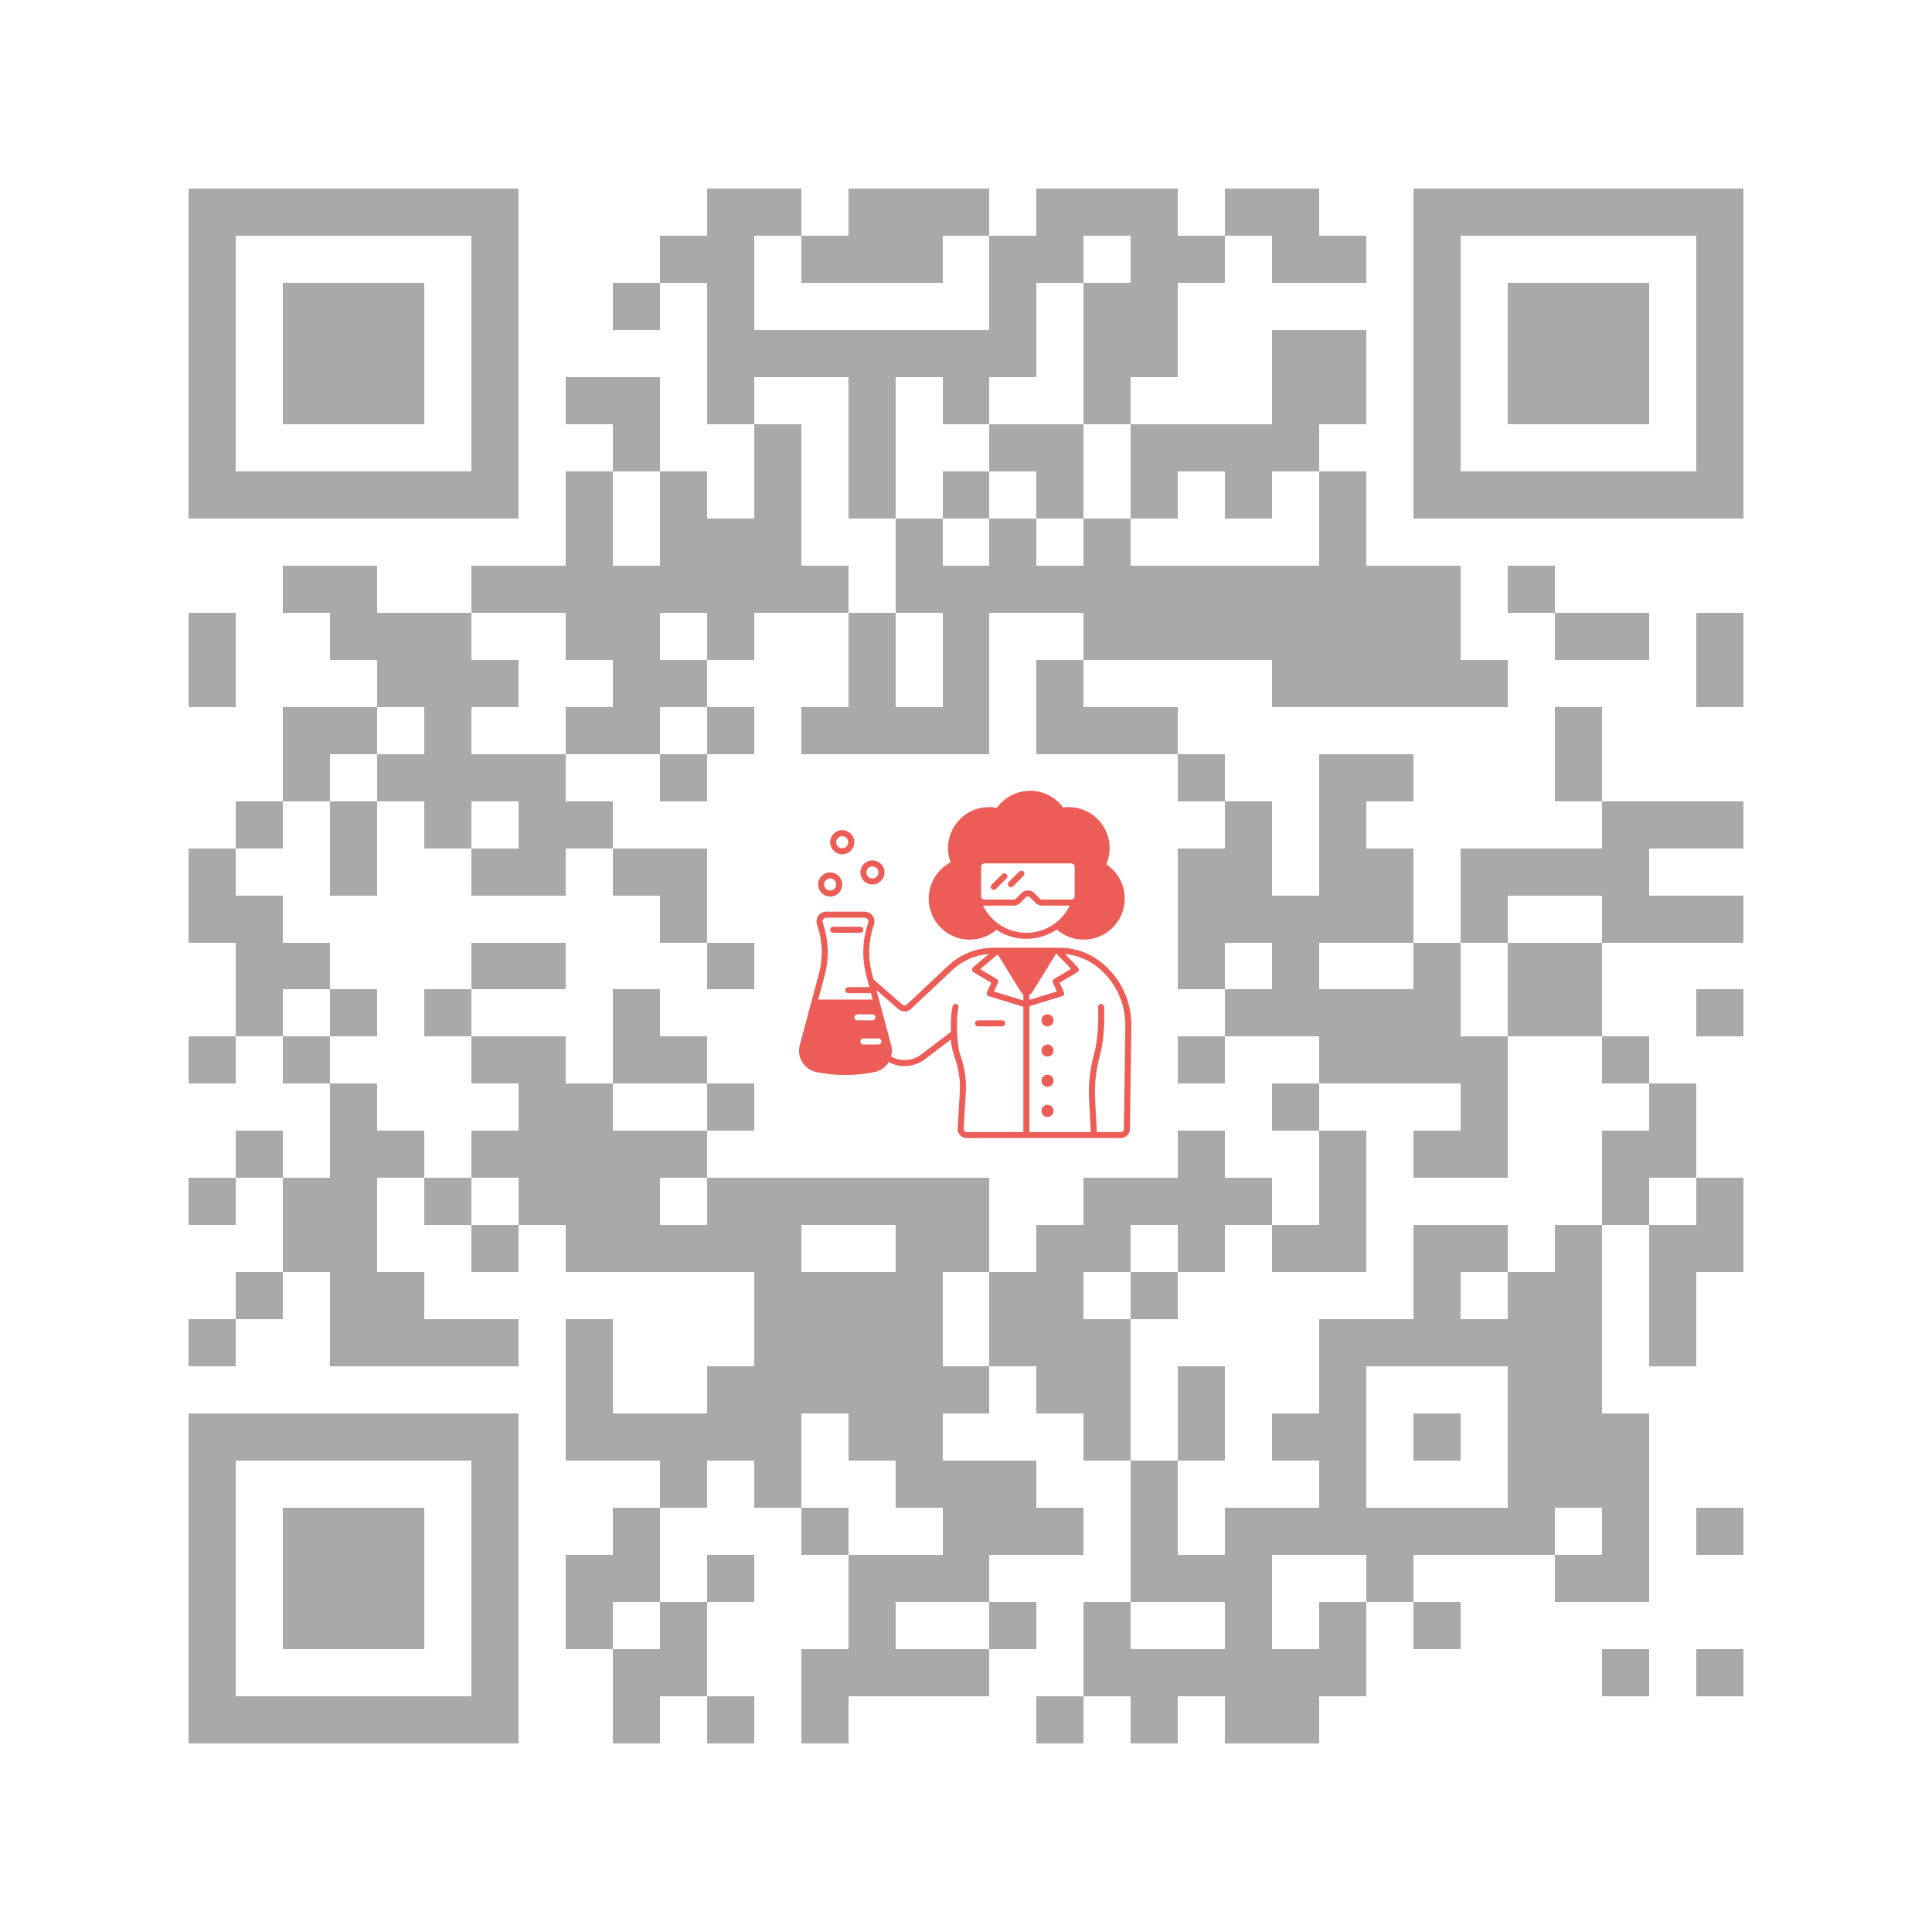 <svg xmlns="http://www.w3.org/2000/svg" viewBox="0 0 41 41" shape-rendering="crispEdges" width="410" height="410">
<rect x="0" y="0" width="41" height="41" fill="#FFF"/>
<path fill="#A9A9A9" d="M4 4h7v1h-7zM15 4h2v1h-2zM18 4h3v1h-3zM22 4h3v1h-3zM26 4h2v1h-2zM30 4h7v1h-7zM4 5h1v1h-1zM10 5h1v1h-1zM14 5h2v1h-2zM17 5h3v1h-3zM21 5h2v1h-2zM24 5h2v1h-2zM27 5h2v1h-2zM30 5h1v1h-1zM36 5h1v1h-1zM4 6h1v1h-1zM6 6h3v1h-3zM10 6h1v1h-1zM13 6h1v1h-1zM15 6h1v1h-1zM21 6h1v1h-1zM23 6h2v1h-2zM30 6h1v1h-1zM32 6h3v1h-3zM36 6h1v1h-1zM4 7h1v1h-1zM6 7h3v1h-3zM10 7h1v1h-1zM15 7h7v1h-7zM23 7h2v1h-2zM27 7h2v1h-2zM30 7h1v1h-1zM32 7h3v1h-3zM36 7h1v1h-1zM4 8h1v1h-1zM6 8h3v1h-3zM10 8h1v1h-1zM12 8h2v1h-2zM15 8h1v1h-1zM18 8h1v1h-1zM20 8h1v1h-1zM23 8h1v1h-1zM27 8h2v1h-2zM30 8h1v1h-1zM32 8h3v1h-3zM36 8h1v1h-1zM4 9h1v1h-1zM10 9h1v1h-1zM13 9h1v1h-1zM16 9h1v1h-1zM18 9h1v1h-1zM21 9h2v1h-2zM24 9h4v1h-4zM30 9h1v1h-1zM36 9h1v1h-1zM4 10h7v1h-7zM12 10h1v1h-1zM14 10h1v1h-1zM16 10h1v1h-1zM18 10h1v1h-1zM20 10h1v1h-1zM22 10h1v1h-1zM24 10h1v1h-1zM26 10h1v1h-1zM28 10h1v1h-1zM30 10h7v1h-7zM12 11h1v1h-1zM14 11h3v1h-3zM19 11h1v1h-1zM21 11h1v1h-1zM23 11h1v1h-1zM28 11h1v1h-1zM6 12h2v1h-2zM10 12h8v1h-8zM19 12h12v1h-12zM32 12h1v1h-1zM4 13h1v1h-1zM7 13h3v1h-3zM12 13h2v1h-2zM15 13h1v1h-1zM18 13h1v1h-1zM20 13h1v1h-1zM23 13h8v1h-8zM33 13h2v1h-2zM36 13h1v1h-1zM4 14h1v1h-1zM8 14h3v1h-3zM13 14h2v1h-2zM18 14h1v1h-1zM20 14h1v1h-1zM22 14h1v1h-1zM27 14h5v1h-5zM36 14h1v1h-1zM6 15h2v1h-2zM9 15h1v1h-1zM12 15h2v1h-2zM15 15h1v1h-1zM17 15h4v1h-4zM22 15h3v1h-3zM33 15h1v1h-1zM6 16h1v1h-1zM8 16h4v1h-4zM14 16h1v1h-1zM25 16h1v1h-1zM28 16h2v1h-2zM33 16h1v1h-1zM5 17h1v1h-1zM7 17h1v1h-1zM9 17h1v1h-1zM11 17h2v1h-2zM26 17h1v1h-1zM28 17h1v1h-1zM34 17h3v1h-3zM4 18h1v1h-1zM7 18h1v1h-1zM10 18h2v1h-2zM13 18h2v1h-2zM25 18h2v1h-2zM28 18h2v1h-2zM31 18h4v1h-4zM4 19h2v1h-2zM14 19h1v1h-1zM25 19h5v1h-5zM31 19h1v1h-1zM34 19h3v1h-3zM5 20h2v1h-2zM10 20h2v1h-2zM15 20h1v1h-1zM25 20h1v1h-1zM27 20h1v1h-1zM30 20h1v1h-1zM32 20h2v1h-2zM5 21h1v1h-1zM7 21h1v1h-1zM9 21h1v1h-1zM13 21h1v1h-1zM26 21h5v1h-5zM32 21h2v1h-2zM36 21h1v1h-1zM4 22h1v1h-1zM6 22h1v1h-1zM10 22h2v1h-2zM13 22h2v1h-2zM25 22h1v1h-1zM28 22h4v1h-4zM34 22h1v1h-1zM7 23h1v1h-1zM11 23h2v1h-2zM15 23h1v1h-1zM27 23h1v1h-1zM31 23h1v1h-1zM35 23h1v1h-1zM5 24h1v1h-1zM7 24h2v1h-2zM10 24h5v1h-5zM25 24h1v1h-1zM28 24h1v1h-1zM30 24h2v1h-2zM34 24h2v1h-2zM4 25h1v1h-1zM6 25h2v1h-2zM9 25h1v1h-1zM11 25h3v1h-3zM15 25h6v1h-6zM23 25h4v1h-4zM28 25h1v1h-1zM34 25h1v1h-1zM36 25h1v1h-1zM6 26h2v1h-2zM10 26h1v1h-1zM12 26h5v1h-5zM19 26h2v1h-2zM22 26h2v1h-2zM25 26h1v1h-1zM27 26h2v1h-2zM30 26h2v1h-2zM33 26h1v1h-1zM35 26h2v1h-2zM5 27h1v1h-1zM7 27h2v1h-2zM16 27h4v1h-4zM21 27h2v1h-2zM24 27h1v1h-1zM30 27h1v1h-1zM32 27h2v1h-2zM35 27h1v1h-1zM4 28h1v1h-1zM7 28h4v1h-4zM12 28h1v1h-1zM16 28h4v1h-4zM21 28h3v1h-3zM28 28h6v1h-6zM35 28h1v1h-1zM12 29h1v1h-1zM15 29h6v1h-6zM22 29h2v1h-2zM25 29h1v1h-1zM28 29h1v1h-1zM32 29h2v1h-2zM4 30h7v1h-7zM12 30h5v1h-5zM18 30h2v1h-2zM23 30h1v1h-1zM25 30h1v1h-1zM27 30h2v1h-2zM30 30h1v1h-1zM32 30h3v1h-3zM4 31h1v1h-1zM10 31h1v1h-1zM14 31h1v1h-1zM16 31h1v1h-1zM19 31h3v1h-3zM24 31h1v1h-1zM28 31h1v1h-1zM32 31h3v1h-3zM4 32h1v1h-1zM6 32h3v1h-3zM10 32h1v1h-1zM13 32h1v1h-1zM17 32h1v1h-1zM20 32h3v1h-3zM24 32h1v1h-1zM26 32h7v1h-7zM34 32h1v1h-1zM36 32h1v1h-1zM4 33h1v1h-1zM6 33h3v1h-3zM10 33h1v1h-1zM12 33h2v1h-2zM15 33h1v1h-1zM18 33h3v1h-3zM24 33h3v1h-3zM29 33h1v1h-1zM33 33h2v1h-2zM4 34h1v1h-1zM6 34h3v1h-3zM10 34h1v1h-1zM12 34h1v1h-1zM14 34h1v1h-1zM18 34h1v1h-1zM21 34h1v1h-1zM23 34h1v1h-1zM26 34h1v1h-1zM28 34h1v1h-1zM30 34h1v1h-1zM4 35h1v1h-1zM10 35h1v1h-1zM13 35h2v1h-2zM17 35h4v1h-4zM23 35h6v1h-6zM34 35h1v1h-1zM36 35h1v1h-1zM4 36h7v1h-7zM13 36h1v1h-1zM15 36h1v1h-1zM17 36h1v1h-1zM22 36h1v1h-1zM24 36h1v1h-1zM26 36h2v1h-2z"/>
<svg height="8.2" width="8.2" fill="#ec5d57" xmlns="http://www.w3.org/2000/svg" xmlns:xlink="http://www.w3.org/1999/xlink" version="1.1" x="16.4" y="16.4" viewBox="0 0 128 128" style="enable-background:new 0 0 128 128;" xml:space="preserve" shape-rendering="geometricPrecision"><g><path d="M108.549,62.585C104.687,59.588,99.866,57.938,94.976,57.938H73.201   c-5.66,0-11.048,2.136-15.171,6.014L44.416,76.756   c-0.42,0.394-1.064,0.405-1.497,0.027l-9.531-8.317l-0.486-1.816   c-1.442-5.382-1.235-11.073,0.594-16.337c0.119-0.343,0.18-0.703,0.18-1.066   C33.676,47.454,32.222,46,30.429,46H17.722c-1.794,0-3.248,1.454-3.248,3.248   c0,0.363,0.061,0.723,0.18,1.066c1.829,5.263,2.036,10.955,0.594,16.337   L8.942,90.189c-0.163,0.61-0.246,1.238-0.246,1.869v0   c0,3.419,2.398,6.37,5.745,7.07c3.177,0.664,6.406,0.996,9.634,0.996   c3.229,0,6.457-0.332,9.634-0.996c2.008-0.42,3.661-1.659,4.672-3.314   c1.6,0.863,3.4,1.341,5.284,1.341c2.424,0,4.823-0.809,6.752-2.277   L58.967,88.375c0.163,1.959,0.571,3.859,1.221,5.672   c1.403,3.912,1.996,7.817,1.763,11.607l-0.725,12.148   c-0.051,0.826,0.245,1.646,0.812,2.25s1.368,0.949,2.195,0.949h51.056   c1.639,0,2.99-1.333,3.014-2.973l0.474-34.188   C118.893,75.589,115.069,67.643,108.549,62.585z M92.796,69.575l1.322,2.856   L85,75.225v-1.657c0.349-0.164,0.663-0.419,0.889-0.785L93.832,59.938h0.184   c0.025,0.035,0.037,0.076,0.068,0.107l4.703,4.921l-5.595,3.33   C92.752,68.558,92.581,69.11,92.796,69.575z M74.171,68.296l-5.467-3.254   l5.801-4.892l7.811,12.633C82.497,73.075,82.736,73.291,83,73.454v1.966   l-9.754-2.989l1.322-2.856C74.782,69.11,74.611,68.558,74.171,68.296z M17.722,48   h12.707c0.688,0,1.248,0.56,1.248,1.248c0,0.14-0.023,0.278-0.069,0.41   c-1.854,5.335-2.136,11.014-0.869,16.497c0.078,0.338,0.142,0.678,0.232,1.014   l0.644,2.405L31.997,71H25c-0.552,0-1,0.447-1,1s0.448,1,1,1h7.533l0.572,2.134h-9.501   h-2.535h-6.023l2.134-7.966c1.552-5.792,1.331-11.847-0.637-17.511   c-0.046-0.132-0.069-0.27-0.069-0.409C16.474,48.56,17.034,48,17.722,48z    M27.508,80.148C27.655,80.062,27.817,80,28,80h5c0.552,0,1,0.447,1,1s-0.448,1-1,1h-4.05H28   c-0.552,0-1-0.447-1-1C27,80.63,27.21,80.321,27.508,80.148z M30,88h1.087h2.535H35   c0.552,0,1,0.447,1,1c0,0.498-0.37,0.892-0.845,0.969C35.102,89.977,35.055,90,35,90   h-2.356H30c-0.552,0-1-0.447-1-1S29.448,88,30,88z M63.496,118.683   c-0.193-0.206-0.291-0.475-0.273-0.759l0.725-12.148   c0.25-4.062-0.382-8.234-1.876-12.404c-0.153-0.426-0.278-0.862-0.402-1.299   c-1.418-9.284-0.199-14.141-0.175-14.233c0.143-0.532-0.172-1.08-0.705-1.225   c-0.534-0.145-1.083,0.173-1.226,0.705c-0.042,0.157-0.78,3.004-0.535,8.496   l-9.821,7.471c-1.584,1.205-3.552,1.869-5.542,1.869   c-1.609,0-3.143-0.425-4.494-1.189c0.169-0.613,0.283-1.247,0.283-1.908v-0   c0-0.631-0.083-1.259-0.246-1.869l-4.891-18.258l7.287,6.359   c1.211,1.057,3.009,1.022,4.181-0.078l13.615-12.805   c3.35-3.152,7.62-5.027,12.163-5.394l-5.222,4.403   c-0.248,0.209-0.378,0.524-0.352,0.847s0.207,0.611,0.485,0.777l5.899,3.512   l-1.425,3.078c-0.121,0.262-0.123,0.563-0.005,0.828   c0.118,0.264,0.344,0.463,0.62,0.548l11.266,3.452   C82.883,77.508,82.938,77.55,83,77.586v41.416H64.234   C63.952,119.002,63.69,118.889,63.496,118.683z M116.304,118.001   c-0.008,0.552-0.462,1.001-1.014,1.001h-7.957l-0.58-11.188   c-0.238-4.585,0.308-9.365,1.621-14.207c1.131-4.173,1.598-9.575,1.389-16.059   c-0.018-0.552-0.481-1.024-1.032-0.967c-0.552,0.018-0.985,0.479-0.967,1.031   c0.203,6.285-0.241,11.49-1.32,15.471c-1.368,5.047-1.936,10.037-1.687,14.834   l0.574,11.085H85V77.317l10.8-3.309c0.276-0.085,0.502-0.284,0.62-0.548   c0.118-0.265,0.116-0.566-0.005-0.828l-1.425-3.078l5.899-3.512   c0.262-0.156,0.438-0.423,0.479-0.725c0.042-0.302-0.057-0.605-0.268-0.825   l-4.262-4.46c3.797,0.357,7.463,1.788,10.485,4.133   c6.027,4.675,9.562,12.02,9.455,19.648L116.304,118.001z"></path><circle cx="91" cy="82" r="2"></circle><circle cx="91" cy="92" r="2"></circle><circle cx="91" cy="102" r="2"></circle><circle cx="91" cy="112" r="2"></circle><path d="M33,37c2.206,0,4-1.794,4-4s-1.794-4-4-4s-4,1.794-4,4S30.794,37,33,37z M33,31   c1.103,0,2,0.897,2,2s-0.897,2-2,2s-2-0.897-2-2S31.897,31,33,31z"></path><path d="M23,27c2.206,0,4-1.794,4-4s-1.794-4-4-4s-4,1.794-4,4S20.794,27,23,27z M23,21   c1.103,0,2,0.897,2,2s-0.897,2-2,2s-2-0.897-2-2S21.897,21,23,21z"></path><path d="M19,41c2.206,0,4-1.794,4-4s-1.794-4-4-4s-4,1.794-4,4S16.794,41,19,41z M19,35   c1.103,0,2,0.897,2,2s-0.897,2-2,2s-2-0.897-2-2S17.897,35,19,35z"></path><path d="M76,82h-8c-0.552,0-1,0.447-1,1s0.448,1,1,1h8c0.552,0,1-0.447,1-1S76.552,82,76,82z"></path><path d="M65.253,55.27c3.369,0,6.446-1.231,8.822-3.26C76.92,53.896,80.33,55,84,55   c3.728,0,7.191-1.133,10.064-3.074c2.388,2.077,5.5,3.344,8.914,3.344   c7.513,0,13.603-6.09,13.603-13.603c0-4.738-2.426-8.906-6.1-11.342   c0.709-1.648,1.106-3.463,1.106-5.371c0-7.512-6.09-13.603-13.603-13.603   c-0.616,0-1.219,0.055-1.813,0.135c-2.478-3.343-6.441-5.52-10.922-5.52   c-4.534,0-8.54,2.228-11.011,5.639c-0.84-0.162-1.704-0.253-2.591-0.253   c-7.512,0-13.603,6.09-13.603,13.603c0,1.652,0.309,3.228,0.849,4.692   c-4.306,2.283-7.242,6.807-7.242,12.02   C51.65,49.18,57.74,55.27,65.253,55.27z M84,53c-3.109,0-6.005-0.906-8.463-2.447   c-2.546-1.596-4.607-3.883-5.926-6.603C69.771,43.976,69.933,44,70.1,44h8.541   h1.149c0.836,0,1.648-0.345,2.228-0.944l1.696-1.753   c0.209-0.216,0.49-0.335,0.791-0.335c0,0,0,0,0.001,0   c0.301,0.001,0.582,0.12,0.791,0.336l1.684,1.748   C87.562,43.654,88.375,44,89.212,44h0.378h8.776   c-1.295,2.646-3.29,4.881-5.753,6.463C90.123,52.061,87.172,53,84,53z M100,31.311V37   v1.392v2.509c0,0.496-0.336,0.9-0.788,1.036C99.111,41.967,99.01,42,98.9,42   h-9.507h-0.181c-0.297,0-0.586-0.123-0.792-0.336l-1.684-1.748   c-0.588-0.61-1.38-0.947-2.229-0.948c-0.001,0-0.002,0-0.003,0   c-0.848,0-1.639,0.335-2.228,0.944l-1.696,1.753C80.375,41.878,80.087,42,79.791,42   h-0.952h-8.738C69.494,42,69,41.507,69,40.9v-2.605v-6.81v-0.386   c0-0.404,0.229-0.742,0.555-0.934C69.718,30.07,69.897,30,70.1,30h2.12h4.303   h7.748h1.089h8.614h2.038h2.354h0.535c0.273,0,0.515,0.11,0.707,0.275   C99.842,30.477,100,30.766,100,31.1V31.311z"></path><path d="M76.11,33.497c-0.037,0.028-0.081,0.042-0.115,0.076l-3.508,3.508   c-0.391,0.391-0.391,1.023,0,1.414c0.008,0.008,0.019,0.011,0.028,0.018   c0.192,0.179,0.434,0.275,0.679,0.275c0.256,0,0.512-0.098,0.707-0.293   l0.165-0.165l3.147-3.147l0.196-0.196c0.391-0.391,0.391-1.023,0-1.414   C77.052,33.216,76.502,33.202,76.11,33.497z"></path><path d="M83.07,32.702c-0.05-0.05-0.112-0.075-0.168-0.112   c-0.379-0.249-0.878-0.226-1.219,0.094c-0.008,0.008-0.019,0.01-0.027,0.018   l-3.508,3.508c-0.135,0.135-0.206,0.302-0.248,0.475   c-0.028,0.117-0.036,0.233-0.022,0.351c0.026,0.214,0.105,0.423,0.27,0.588   c0.034,0.034,0.078,0.049,0.115,0.077c0.177,0.133,0.38,0.216,0.592,0.216   c0.256,0,0.512-0.098,0.707-0.293l3.508-3.508   c0.299-0.299,0.365-0.737,0.207-1.103C83.228,32.901,83.162,32.794,83.07,32.702z   "></path><path d="M20,53h9c0.552,0,1-0.447,1-1s-0.448-1-1-1h-9c-0.552,0-1,0.447-1,1S19.448,53,20,53z"></path></g></svg>
</svg>
